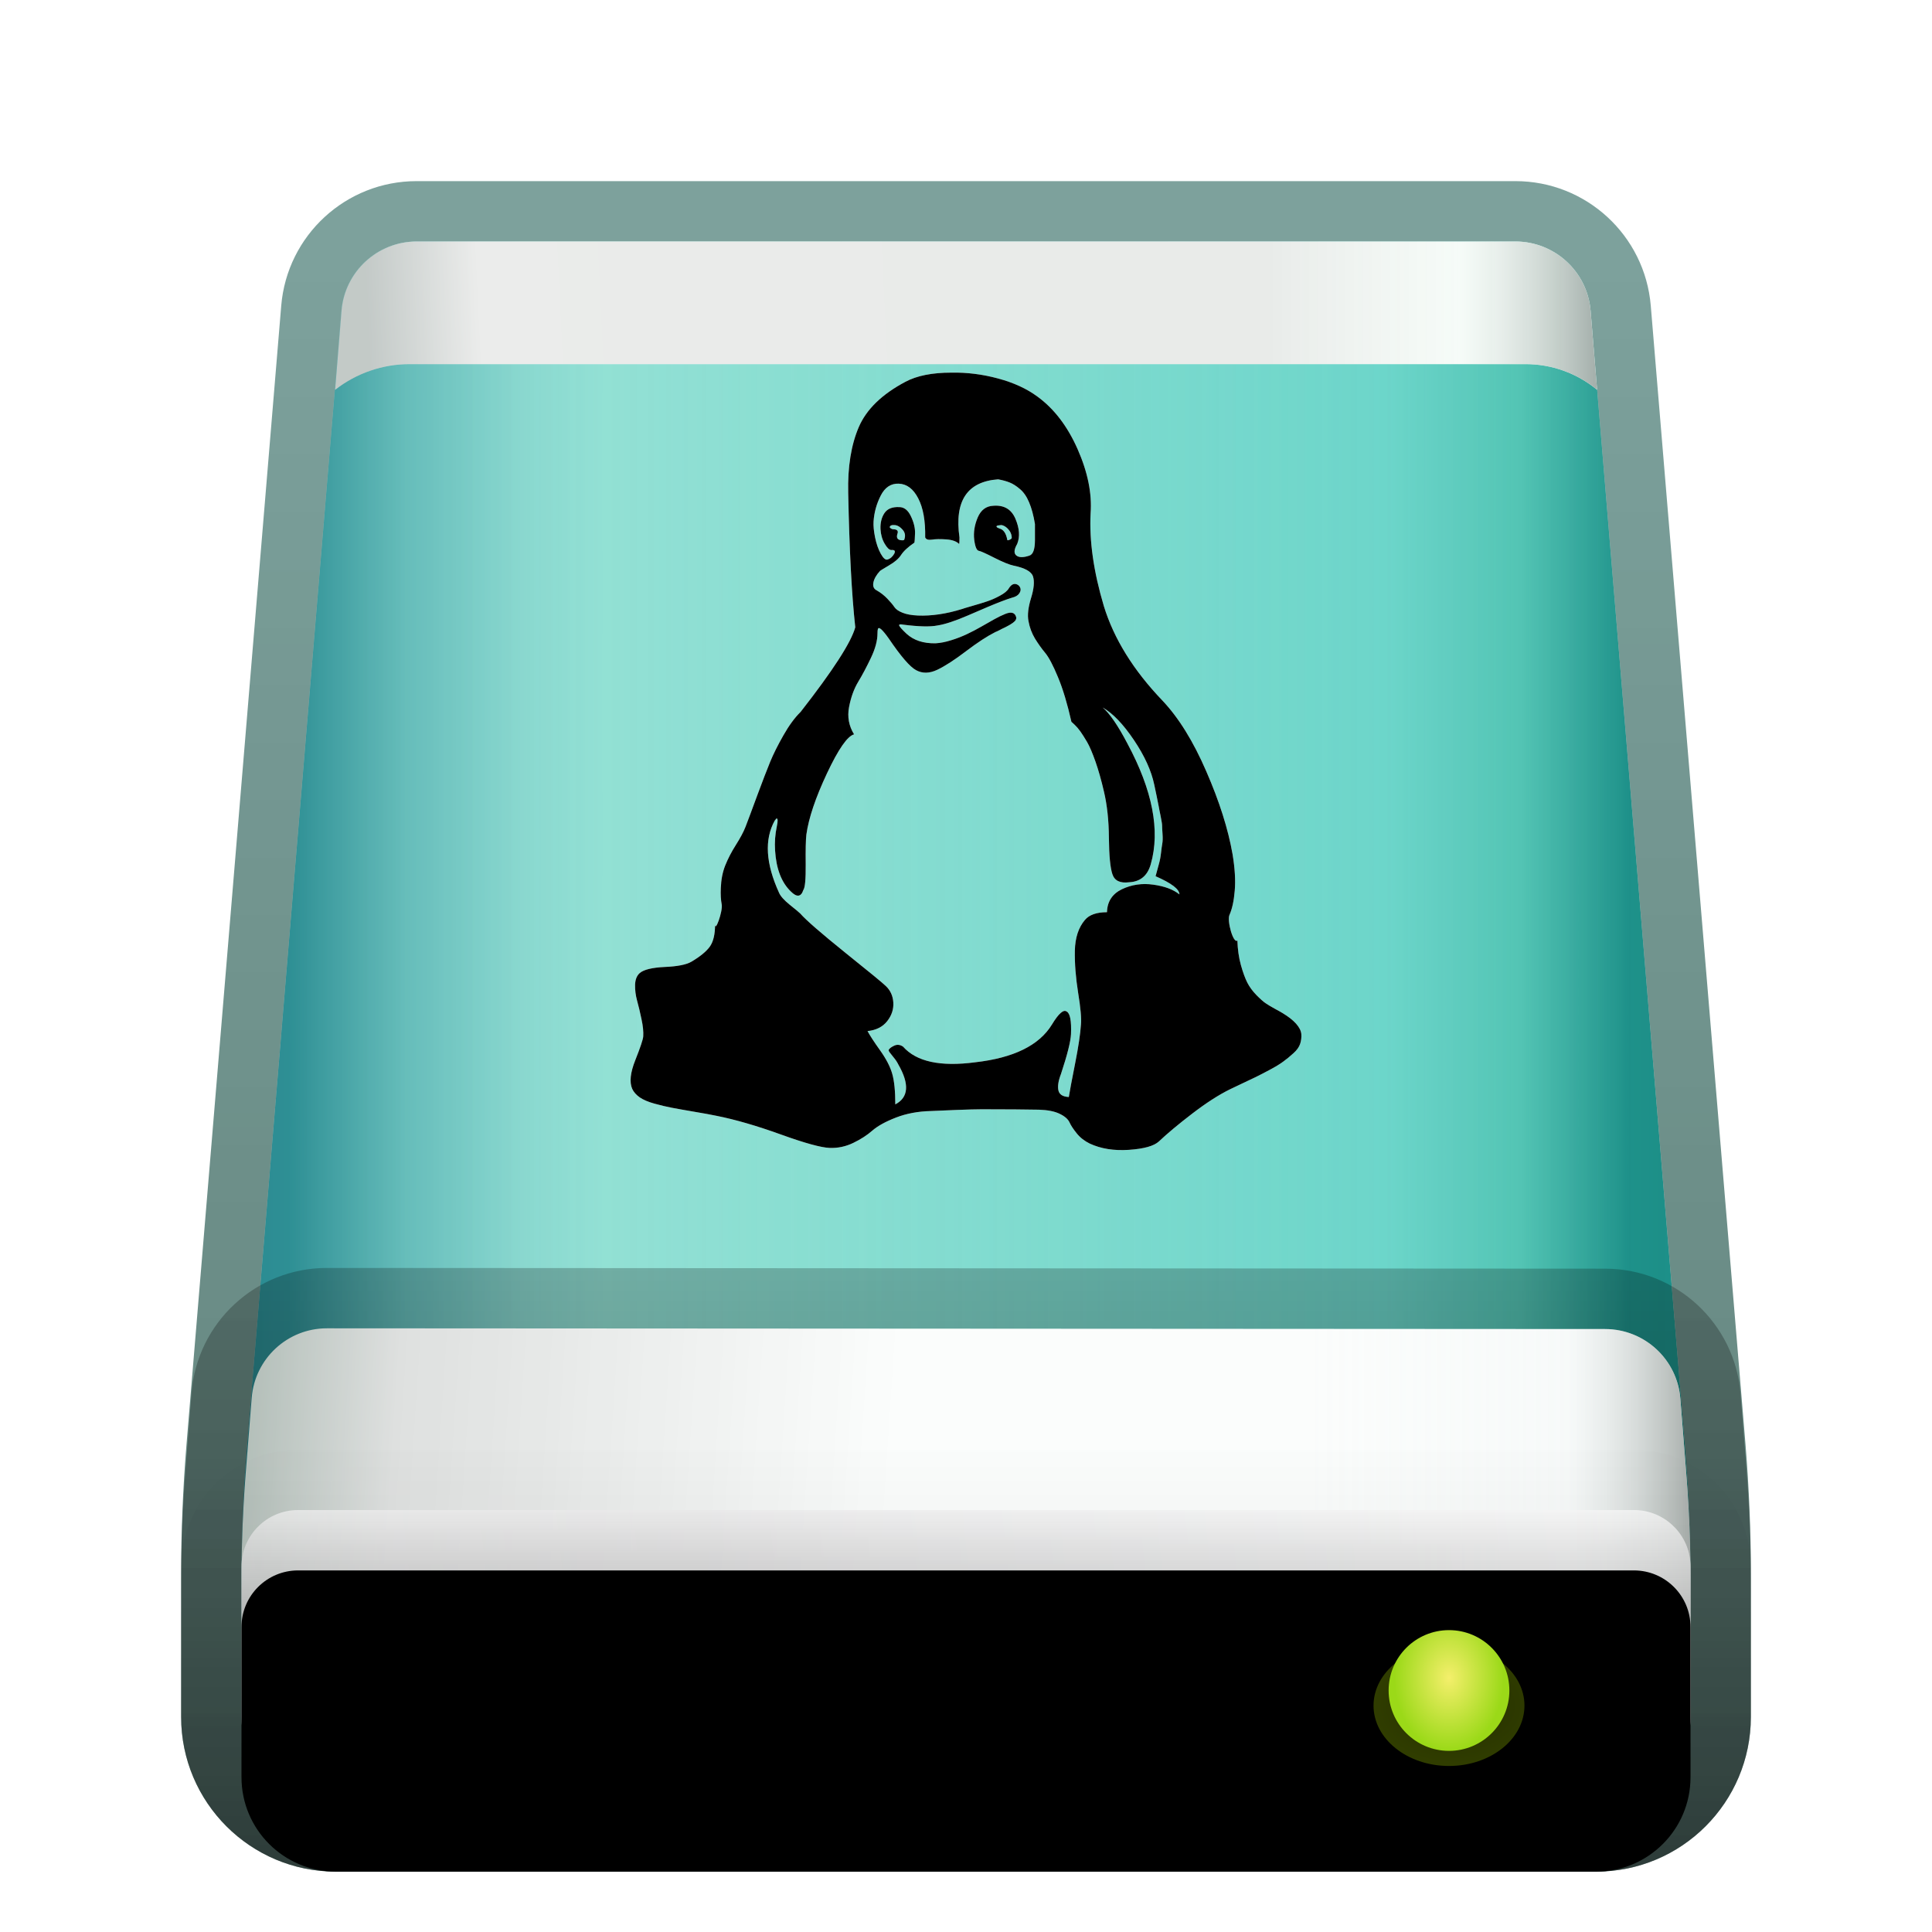 <svg xmlns="http://www.w3.org/2000/svg" xmlns:xlink="http://www.w3.org/1999/xlink" width="32" height="32" viewBox="0 0 32 32">
  <defs>
    <filter id="drive-harddisk-linux-a" width="129.6%" height="127.6%" x="-14.8%" y="-13.8%" filterUnits="objectBoundingBox">
      <feOffset dy="1" in="SourceAlpha" result="shadowOffsetOuter1"/>
      <feGaussianBlur in="shadowOffsetOuter1" result="shadowBlurOuter1" stdDeviation=".5"/>
      <feColorMatrix in="shadowBlurOuter1" result="shadowMatrixOuter1" values="0 0 0 0 0   0 0 0 0 0   0 0 0 0 0  0 0 0 0.15 0"/>
      <feMerge>
        <feMergeNode in="shadowMatrixOuter1"/>
        <feMergeNode in="SourceGraphic"/>
      </feMerge>
    </filter>
    <linearGradient id="drive-harddisk-linux-b" x1="-5.578%" x2="95.89%" y1="40.232%" y2="40.232%">
      <stop offset="0%" stop-color="#2D8A94"/>
      <stop offset="29.932%" stop-color="#81D7C6"/>
      <stop offset="83.27%" stop-color="#5FD0C3"/>
      <stop offset="92.574%" stop-color="#44BDAB"/>
      <stop offset="100%" stop-color="#0C857D"/>
    </linearGradient>
    <linearGradient id="drive-harddisk-linux-d" x1="128.548%" x2="3.376%" y1="32.065%" y2="32.065%">
      <stop offset="0%" stop-color="#B2F1EE" stop-opacity="0"/>
      <stop offset="87.281%" stop-color="#B3F2EF" stop-opacity=".452"/>
      <stop offset="93.737%" stop-color="#77CACC" stop-opacity=".467"/>
      <stop offset="100%" stop-color="#0C767F" stop-opacity=".5"/>
    </linearGradient>
    <path id="drive-harddisk-linux-c" d="M4.15,1.25 L22.35,1.25 C23,1.25 23.541,1.748 23.595,2.396 L25.164,21.257 C25.221,21.946 25.25,22.638 25.25,23.329 L25.25,25.688 C25.25,26.55 24.55,27.25 23.688,27.25 L2.812,27.25 C1.95,27.25 1.25,26.55 1.25,25.688 L1.25,23.329 C1.25,22.638 1.279,21.946 1.336,21.257 L2.905,2.396 C2.959,1.748 3.5,1.25 4.15,1.25 Z"/>
    <linearGradient id="drive-harddisk-linux-e" x1="50%" x2="50%" y1="2.631%" y2="100%">
      <stop offset="0%" stop-color="#00473E" stop-opacity=".508"/>
      <stop offset="100%" stop-color="#003428" stop-opacity=".62"/>
    </linearGradient>
    <linearGradient id="drive-harddisk-linux-f" x1="50%" x2="2.738%" y1="49.31%" y2="49.575%">
      <stop offset="0%" stop-color="#FCFDFC"/>
      <stop offset="81.318%" stop-color="#FFF"/>
      <stop offset="100%" stop-color="#BDC6C4"/>
    </linearGradient>
    <linearGradient id="drive-harddisk-linux-h" x1="99.734%" x2="73.708%" y1="100%" y2="100%">
      <stop offset="0%" stop-color="#A5B0AC"/>
      <stop offset="41.965%" stop-color="#E8F6EE" stop-opacity=".314"/>
      <stop offset="100%" stop-color="#CBCFCD" stop-opacity=".397"/>
    </linearGradient>
    <path id="drive-harddisk-linux-g" d="M4.153,1.25 L22.349,1.25 C23,1.25 23.541,1.749 23.595,2.397 L23.703,3.706 L23.703,3.706 C23.37,3.431 22.952,3.281 22.52,3.281 L4.034,3.281 C3.587,3.281 3.153,3.431 2.801,3.706 L2.801,3.706 L2.801,3.706 L2.907,2.399 C2.959,1.75 3.502,1.25 4.153,1.25 Z"/>
    <linearGradient id="drive-harddisk-linux-i" x1="44.527%" x2="0%" y1="47.751%" y2="46.771%">
      <stop offset="0%" stop-color="#FEFEFE"/>
      <stop offset="77.706%" stop-color="#D8D8D8"/>
      <stop offset="100%" stop-color="#A2AEA8"/>
    </linearGradient>
    <linearGradient id="drive-harddisk-linux-k" x1="100%" x2="74.044%" y1="100%" y2="100%">
      <stop offset="0%" stop-color="#AAB0AD"/>
      <stop offset="32.662%" stop-color="#E9F1F0" stop-opacity=".314"/>
      <stop offset="100%" stop-color="#F1FAF6" stop-opacity=".233"/>
    </linearGradient>
    <path id="drive-harddisk-linux-j" d="M25.082,20.415 L25.18,21.656 C25.227,22.246 25.25,22.838 25.25,23.43 L25.25,25.688 C25.25,26.55 24.55,27.25 23.688,27.25 L2.812,27.25 C1.95,27.25 1.25,26.55 1.25,25.688 L1.25,23.426 C1.25,22.837 1.273,22.247 1.319,21.659 L1.419,20.403 C1.47,19.752 2.013,19.25 2.665,19.251 L23.836,19.263 C24.488,19.264 25.03,19.765 25.082,20.415 Z"/>
    <linearGradient id="drive-harddisk-linux-l" x1="50%" x2="50%" y1="-20.244%" y2="100%">
      <stop offset="0%" stop-opacity=".18"/>
      <stop offset="100%" stop-opacity=".467"/>
    </linearGradient>
    <linearGradient id="drive-harddisk-linux-m" x1="100%" x2="0%" y1="50%" y2="52.161%">
      <stop offset="0%" stop-color="#E3E3E3"/>
      <stop offset="68.204%" stop-color="#C1BFC1"/>
      <stop offset="100%" stop-color="#CBCBCB"/>
    </linearGradient>
    <linearGradient id="drive-harddisk-linux-o" x1="50%" x2="50%" y1="0%" y2="100%">
      <stop offset="0%" stop-color="#FFF" stop-opacity=".5"/>
      <stop offset="100%" stop-opacity=".326"/>
    </linearGradient>
    <linearGradient id="drive-harddisk-linux-q" x1="50%" x2="50%" y1="-13.675%" y2="100%">
      <stop offset="0%" stop-opacity="0"/>
      <stop offset="100%" stop-opacity=".111"/>
    </linearGradient>
    <path id="drive-harddisk-linux-n" d="M2.188,22.261 L24.312,22.261 C24.83,22.261 25.25,22.68 25.25,23.198 L25.25,25.688 C25.25,26.55 24.55,27.25 23.688,27.25 L2.812,27.25 C1.95,27.25 1.25,26.55 1.25,25.688 L1.25,23.198 C1.25,22.68 1.67,22.261 2.188,22.261 Z"/>
    <filter id="drive-harddisk-linux-p" width="112.5%" height="160.1%" x="-6.2%" y="-30.1%" filterUnits="objectBoundingBox">
      <feOffset dy="1" in="SourceAlpha" result="shadowOffsetInner1"/>
      <feComposite in="shadowOffsetInner1" in2="SourceAlpha" k2="-1" k3="1" operator="arithmetic" result="shadowInnerInner1"/>
      <feColorMatrix in="shadowInnerInner1" values="0 0 0 0 1   0 0 0 0 1   0 0 0 0 1  0 0 0 1 0"/>
    </filter>
    <radialGradient id="drive-harddisk-linux-r" cx="54.402%" cy="50%" r="50%" fx="54.402%" fy="50%" gradientTransform="matrix(0 1 -1.144 0 1.116 -.044)">
      <stop offset="0%" stop-color="#4A5D00" stop-opacity=".477"/>
      <stop offset="100%" stop-color="#465900" stop-opacity=".693"/>
    </radialGradient>
    <radialGradient id="drive-harddisk-linux-s" cx="50%" cy="39.587%" r="60.364%" fx="50%" fy="39.587%" gradientTransform="matrix(0 1 -.75 0 .797 -.104)">
      <stop offset="0%" stop-color="#F4EF6B"/>
      <stop offset="99.921%" stop-color="#9BD918"/>
    </radialGradient>
    <path id="drive-harddisk-linux-t" d="M19.535,14.814 C19.535,14.728 19.403,14.628 19.14,14.513 C19.159,14.441 19.177,14.375 19.194,14.315 C19.211,14.255 19.223,14.193 19.23,14.128 C19.237,14.064 19.244,14.012 19.251,13.974 C19.258,13.936 19.26,13.882 19.255,13.812 C19.25,13.743 19.248,13.696 19.248,13.672 C19.248,13.648 19.239,13.595 19.223,13.514 C19.206,13.433 19.196,13.384 19.194,13.367 C19.191,13.35 19.179,13.29 19.158,13.187 C19.136,13.084 19.123,13.021 19.118,12.997 C19.07,12.767 18.958,12.52 18.781,12.257 C18.603,11.993 18.431,11.814 18.263,11.718 C18.378,11.814 18.515,12.013 18.673,12.314 C19.09,13.09 19.219,13.756 19.061,14.312 C19.008,14.503 18.888,14.604 18.702,14.613 C18.553,14.632 18.461,14.588 18.425,14.48 C18.389,14.373 18.37,14.173 18.367,13.88 C18.365,13.588 18.337,13.332 18.285,13.112 C18.242,12.925 18.195,12.76 18.145,12.616 C18.094,12.472 18.048,12.363 18.005,12.289 C17.961,12.215 17.924,12.156 17.893,12.113 C17.862,12.07 17.831,12.034 17.8,12.005 C17.769,11.977 17.751,11.96 17.746,11.955 C17.679,11.658 17.605,11.411 17.523,11.215 C17.442,11.019 17.371,10.885 17.311,10.813 C17.251,10.741 17.195,10.662 17.142,10.576 C17.09,10.489 17.054,10.394 17.035,10.288 C17.015,10.188 17.03,10.06 17.078,9.904 C17.126,9.748 17.136,9.63 17.11,9.548 C17.084,9.467 16.977,9.407 16.79,9.369 C16.718,9.354 16.612,9.311 16.47,9.239 C16.329,9.167 16.244,9.129 16.215,9.124 C16.177,9.12 16.151,9.057 16.136,8.938 C16.122,8.818 16.141,8.696 16.194,8.571 C16.247,8.447 16.333,8.382 16.452,8.377 C16.63,8.363 16.752,8.435 16.819,8.593 C16.886,8.751 16.896,8.89 16.848,9.009 C16.795,9.1 16.79,9.164 16.833,9.2 C16.876,9.236 16.948,9.237 17.049,9.203 C17.111,9.184 17.142,9.098 17.142,8.945 L17.142,8.679 C17.118,8.535 17.086,8.416 17.045,8.32 C17.005,8.224 16.954,8.151 16.894,8.101 C16.835,8.05 16.778,8.014 16.726,7.993 C16.673,7.971 16.608,7.953 16.532,7.939 C16.019,7.977 15.806,8.298 15.892,8.902 C15.892,8.974 15.89,9.009 15.885,9.009 C15.842,8.966 15.771,8.941 15.673,8.934 C15.575,8.927 15.496,8.928 15.436,8.938 C15.376,8.947 15.339,8.935 15.324,8.902 C15.329,8.629 15.291,8.413 15.209,8.255 C15.128,8.097 15.02,8.016 14.886,8.011 C14.757,8.006 14.657,8.072 14.588,8.208 C14.518,8.345 14.479,8.487 14.469,8.636 C14.464,8.708 14.473,8.796 14.494,8.902 C14.516,9.007 14.547,9.097 14.588,9.171 C14.629,9.245 14.666,9.278 14.699,9.268 C14.747,9.254 14.785,9.22 14.814,9.167 C14.833,9.124 14.817,9.105 14.764,9.11 C14.73,9.11 14.693,9.075 14.653,9.006 C14.612,8.936 14.589,8.856 14.584,8.765 C14.579,8.66 14.601,8.571 14.649,8.499 C14.697,8.427 14.778,8.394 14.893,8.399 C14.975,8.399 15.039,8.449 15.087,8.55 C15.135,8.65 15.158,8.744 15.156,8.83 C15.153,8.916 15.15,8.969 15.145,8.988 C15.039,9.06 14.965,9.129 14.922,9.196 C14.884,9.254 14.818,9.31 14.724,9.365 C14.631,9.42 14.582,9.45 14.577,9.455 C14.515,9.522 14.478,9.587 14.466,9.649 C14.454,9.711 14.472,9.754 14.52,9.778 C14.587,9.816 14.647,9.863 14.699,9.918 C14.752,9.973 14.79,10.019 14.814,10.055 C14.838,10.091 14.882,10.122 14.947,10.148 C15.012,10.175 15.097,10.19 15.202,10.195 C15.427,10.204 15.672,10.169 15.935,10.087 C15.945,10.082 16,10.066 16.1,10.037 C16.201,10.008 16.284,9.983 16.348,9.961 C16.413,9.94 16.484,9.909 16.56,9.868 C16.637,9.827 16.687,9.785 16.711,9.742 C16.754,9.675 16.802,9.656 16.855,9.685 C16.879,9.699 16.894,9.719 16.902,9.746 C16.909,9.772 16.902,9.801 16.88,9.832 C16.858,9.863 16.819,9.886 16.761,9.9 C16.666,9.929 16.53,9.981 16.355,10.055 C16.181,10.129 16.072,10.176 16.029,10.195 C15.818,10.286 15.65,10.341 15.526,10.36 C15.406,10.384 15.217,10.379 14.958,10.346 C14.91,10.336 14.888,10.341 14.893,10.36 C14.898,10.379 14.939,10.425 15.015,10.497 C15.135,10.607 15.296,10.659 15.497,10.655 C15.578,10.65 15.664,10.633 15.755,10.604 C15.847,10.576 15.933,10.542 16.014,10.504 C16.096,10.465 16.176,10.424 16.255,10.378 C16.334,10.333 16.406,10.292 16.47,10.256 C16.535,10.22 16.594,10.191 16.647,10.17 C16.699,10.148 16.741,10.142 16.772,10.152 C16.803,10.161 16.824,10.188 16.833,10.231 C16.833,10.24 16.831,10.251 16.826,10.263 C16.821,10.275 16.812,10.287 16.797,10.299 C16.783,10.311 16.769,10.322 16.754,10.331 C16.74,10.341 16.72,10.353 16.693,10.367 C16.667,10.382 16.645,10.392 16.629,10.4 C16.612,10.407 16.588,10.419 16.557,10.436 C16.526,10.452 16.503,10.463 16.488,10.468 C16.354,10.535 16.193,10.64 16.003,10.784 C15.814,10.928 15.655,11.031 15.526,11.093 C15.396,11.155 15.279,11.158 15.173,11.1 C15.073,11.047 14.922,10.873 14.721,10.576 C14.615,10.427 14.556,10.374 14.541,10.418 C14.536,10.432 14.534,10.456 14.534,10.489 C14.534,10.609 14.498,10.744 14.426,10.895 C14.354,11.046 14.284,11.179 14.214,11.294 C14.145,11.409 14.094,11.548 14.063,11.711 C14.032,11.874 14.06,12.024 14.146,12.163 C14.036,12.192 13.886,12.408 13.697,12.81 C13.508,13.212 13.394,13.55 13.356,13.823 C13.346,13.909 13.342,14.074 13.345,14.319 C13.347,14.563 13.334,14.704 13.305,14.743 C13.267,14.858 13.197,14.865 13.097,14.764 C12.944,14.616 12.857,14.391 12.838,14.089 C12.829,13.955 12.838,13.821 12.867,13.686 C12.886,13.595 12.884,13.552 12.86,13.557 L12.831,13.593 C12.659,13.904 12.682,14.302 12.903,14.786 C12.927,14.843 12.987,14.91 13.082,14.987 C13.178,15.064 13.236,15.111 13.255,15.131 C13.351,15.241 13.6,15.457 14.002,15.781 C14.405,16.104 14.627,16.287 14.67,16.33 C14.747,16.402 14.789,16.493 14.796,16.603 C14.803,16.714 14.77,16.817 14.696,16.912 C14.621,17.008 14.512,17.063 14.369,17.078 C14.407,17.149 14.476,17.256 14.577,17.397 C14.678,17.539 14.745,17.668 14.778,17.785 C14.812,17.903 14.829,18.071 14.829,18.292 C15.049,18.177 15.066,17.956 14.879,17.631 C14.86,17.592 14.835,17.554 14.803,17.516 C14.772,17.477 14.75,17.449 14.735,17.43 C14.721,17.41 14.716,17.396 14.721,17.386 C14.735,17.363 14.766,17.34 14.814,17.318 C14.862,17.297 14.91,17.303 14.958,17.336 C15.178,17.585 15.576,17.671 16.151,17.595 C16.788,17.523 17.212,17.315 17.423,16.97 C17.533,16.788 17.614,16.716 17.667,16.754 C17.724,16.783 17.748,16.908 17.739,17.128 C17.734,17.248 17.679,17.468 17.573,17.789 C17.53,17.899 17.516,17.989 17.53,18.058 C17.545,18.128 17.602,18.165 17.703,18.17 C17.717,18.079 17.752,17.894 17.807,17.616 C17.862,17.339 17.894,17.123 17.904,16.97 C17.914,16.869 17.898,16.693 17.857,16.442 C17.817,16.19 17.799,15.958 17.803,15.745 C17.808,15.532 17.863,15.363 17.969,15.238 C18.04,15.152 18.163,15.109 18.335,15.109 C18.34,14.932 18.423,14.805 18.583,14.728 C18.743,14.652 18.917,14.626 19.104,14.653 C19.291,14.679 19.434,14.733 19.535,14.814 L19.535,14.814 Z M14.979,8.933 C15,8.874 14.991,8.822 14.953,8.777 C14.914,8.731 14.874,8.705 14.832,8.698 C14.769,8.691 14.737,8.704 14.737,8.735 C14.751,8.752 14.769,8.763 14.79,8.766 C14.86,8.766 14.884,8.792 14.863,8.845 C14.842,8.914 14.87,8.949 14.947,8.949 C14.968,8.949 14.979,8.944 14.979,8.933 L14.979,8.933 Z M16.758,8.912 C16.758,8.867 16.745,8.827 16.721,8.792 C16.696,8.758 16.669,8.732 16.64,8.716 C16.61,8.7 16.588,8.694 16.574,8.698 C16.505,8.702 16.488,8.716 16.522,8.74 C16.532,8.745 16.542,8.749 16.552,8.753 C16.62,8.769 16.664,8.832 16.684,8.942 C16.684,8.954 16.704,8.95 16.743,8.93 L16.758,8.912 Z M21.466,16.954 C21.519,17.014 21.549,17.071 21.554,17.127 C21.558,17.182 21.552,17.236 21.535,17.288 C21.518,17.341 21.481,17.394 21.422,17.446 C21.364,17.499 21.307,17.546 21.251,17.586 C21.195,17.627 21.122,17.671 21.032,17.719 C20.942,17.767 20.865,17.807 20.802,17.838 C20.738,17.869 20.66,17.906 20.568,17.949 C20.476,17.992 20.41,18.024 20.371,18.043 C20.186,18.134 19.978,18.268 19.747,18.445 C19.516,18.622 19.332,18.776 19.196,18.905 C19.113,18.982 18.947,19.028 18.699,19.045 C18.451,19.062 18.234,19.027 18.049,18.941 C17.962,18.898 17.89,18.842 17.834,18.772 C17.778,18.703 17.738,18.642 17.714,18.589 C17.689,18.536 17.636,18.489 17.553,18.449 C17.47,18.408 17.356,18.385 17.21,18.38 C16.996,18.376 16.679,18.373 16.261,18.373 C16.168,18.373 16.03,18.377 15.845,18.384 C15.66,18.391 15.519,18.397 15.421,18.402 C15.207,18.407 15.014,18.443 14.841,18.51 C14.668,18.577 14.538,18.649 14.45,18.725 C14.363,18.802 14.257,18.87 14.133,18.93 C14.009,18.99 13.879,19.018 13.742,19.013 C13.601,19.008 13.331,18.934 12.932,18.79 C12.533,18.646 12.178,18.543 11.866,18.481 C11.774,18.462 11.65,18.439 11.494,18.413 C11.338,18.386 11.217,18.365 11.129,18.348 C11.041,18.331 10.945,18.309 10.841,18.28 C10.736,18.251 10.654,18.216 10.596,18.176 C10.538,18.135 10.496,18.088 10.472,18.036 C10.423,17.925 10.44,17.766 10.523,17.558 C10.606,17.349 10.65,17.219 10.654,17.166 C10.659,17.089 10.65,16.994 10.625,16.879 C10.601,16.764 10.577,16.662 10.552,16.573 C10.528,16.485 10.517,16.397 10.519,16.311 C10.522,16.225 10.547,16.16 10.596,16.117 C10.664,16.059 10.803,16.026 11.012,16.016 C11.221,16.007 11.367,15.978 11.45,15.93 C11.596,15.844 11.698,15.76 11.757,15.679 C11.815,15.597 11.844,15.475 11.844,15.312 C11.844,15.449 11.973,15.097 11.954,14.982 C11.939,14.905 11.934,14.814 11.939,14.709 C11.944,14.57 11.968,14.445 12.012,14.335 C12.056,14.225 12.114,14.112 12.187,13.997 C12.26,13.882 12.314,13.782 12.348,13.695 C12.387,13.595 12.451,13.422 12.541,13.178 C12.632,12.934 12.703,12.747 12.757,12.617 C12.81,12.488 12.883,12.342 12.976,12.179 C13.068,12.016 13.163,11.887 13.261,11.791 C13.796,11.106 14.098,10.639 14.166,10.39 C14.107,9.853 14.068,9.111 14.049,8.162 C14.039,7.731 14.098,7.368 14.224,7.074 C14.351,6.779 14.609,6.529 14.998,6.323 C15.188,6.222 15.441,6.172 15.757,6.172 C16.015,6.167 16.273,6.199 16.531,6.269 C16.789,6.338 17.006,6.438 17.181,6.567 C17.458,6.768 17.681,7.059 17.849,7.44 C18.017,7.821 18.088,8.174 18.064,8.5 C18.04,8.955 18.113,9.468 18.283,10.038 C18.449,10.579 18.772,11.101 19.254,11.604 C19.522,11.887 19.764,12.277 19.98,12.776 C20.197,13.274 20.342,13.731 20.415,14.148 C20.454,14.383 20.466,14.585 20.451,14.755 C20.437,14.925 20.407,15.058 20.364,15.154 C20.32,15.25 20.427,15.635 20.495,15.578 C20.5,15.727 20.519,15.862 20.553,15.984 C20.587,16.106 20.623,16.203 20.659,16.275 C20.696,16.347 20.746,16.415 20.809,16.48 C20.872,16.544 20.923,16.59 20.962,16.616 C21.001,16.643 21.053,16.674 21.119,16.71 C21.185,16.746 21.225,16.768 21.24,16.778 C21.337,16.836 21.412,16.894 21.466,16.954 Z"/>
    <filter id="drive-harddisk-linux-u" width="109%" height="107.8%" x="-4.5%" y="-3.9%" filterUnits="objectBoundingBox">
      <feGaussianBlur in="SourceAlpha" result="shadowBlurInner1" stdDeviation=".5"/>
      <feOffset in="shadowBlurInner1" result="shadowOffsetInner1"/>
      <feComposite in="shadowOffsetInner1" in2="SourceAlpha" k2="-1" k3="1" operator="arithmetic" result="shadowInnerInner1"/>
      <feColorMatrix in="shadowInnerInner1" values="0 0 0 0 0.51   0 0 0 0 1   0 0 0 0 0.8  0 0 0 0.65 0"/>
    </filter>
  </defs>
  <g fill="none" fill-rule="evenodd">
    <g filter="url(#drive-harddisk-linux-a)" transform="translate(2.75 1.75)">
      <use fill="url(#drive-harddisk-linux-b)" xlink:href="#drive-harddisk-linux-c"/>
      <use fill="url(#drive-harddisk-linux-d)" fill-opacity=".8" xlink:href="#drive-harddisk-linux-c"/>
      <path fill="url(#drive-harddisk-linux-e)" fill-rule="nonzero" d="M22.35,0.25 L4.15,0.25 C2.98,0.25 2.005,1.147 1.908,2.314 L0.339,21.174 C0.28,21.891 0.25,22.61 0.25,23.329 L0.25,25.688 C0.25,27.103 1.397,28.25 2.812,28.25 L23.688,28.25 C25.103,28.25 26.25,27.103 26.25,25.688 L26.25,23.329 C26.25,22.61 26.22,21.891 26.161,21.174 L24.592,2.314 C24.495,1.147 23.52,0.25 22.35,0.25 Z M22.35,1.25 C23,1.25 23.541,1.748 23.595,2.396 L25.164,21.257 C25.221,21.946 25.25,22.638 25.25,23.329 L25.25,25.688 C25.25,26.55 24.55,27.25 23.688,27.25 L2.812,27.25 C1.95,27.25 1.25,26.55 1.25,25.688 L1.25,23.329 C1.25,22.638 1.279,21.946 1.336,21.257 L2.905,2.396 C2.959,1.748 3.5,1.25 4.15,1.25 L22.35,1.25 Z"/>
      <use fill="url(#drive-harddisk-linux-f)" xlink:href="#drive-harddisk-linux-g"/>
      <use fill="url(#drive-harddisk-linux-h)" xlink:href="#drive-harddisk-linux-g"/>
      <use fill="url(#drive-harddisk-linux-i)" xlink:href="#drive-harddisk-linux-j"/>
      <use fill="url(#drive-harddisk-linux-k)" xlink:href="#drive-harddisk-linux-j"/>
      <path fill="url(#drive-harddisk-linux-l)" fill-rule="nonzero" d="M23.837,18.263 L2.666,18.251 C1.491,18.25 0.514,19.153 0.422,20.324 L0.323,21.581 C0.274,22.195 0.25,22.81 0.25,23.426 L0.25,25.688 C0.25,27.103 1.397,28.25 2.812,28.25 L23.688,28.25 C25.103,28.25 26.25,27.103 26.25,25.688 L26.25,23.43 C26.25,22.811 26.226,22.194 26.177,21.577 L26.079,20.336 C25.986,19.166 25.01,18.264 23.837,18.263 Z M2.665,19.251 L23.836,19.263 C24.488,19.264 25.03,19.765 25.082,20.415 L25.18,21.656 C25.227,22.246 25.25,22.838 25.25,23.43 L25.25,25.688 C25.25,26.55 24.55,27.25 23.688,27.25 L2.812,27.25 C1.95,27.25 1.25,26.55 1.25,25.688 L1.25,23.426 C1.25,22.837 1.273,22.247 1.319,21.659 L1.419,20.403 C1.47,19.752 2.013,19.25 2.665,19.251 Z"/>
      <use fill="url(#drive-harddisk-linux-m)" fill-opacity=".6" xlink:href="#drive-harddisk-linux-n"/>
      <use fill="url(#drive-harddisk-linux-o)" xlink:href="#drive-harddisk-linux-n"/>
      <use fill="#000" filter="url(#drive-harddisk-linux-p)" xlink:href="#drive-harddisk-linux-n"/>
      <path stroke="url(#drive-harddisk-linux-q)" d="M24.312,21.761 C24.709,21.761 25.069,21.921 25.329,22.182 C25.589,22.442 25.75,22.801 25.75,23.198 L25.75,23.198 L25.75,25.688 C25.75,26.257 25.519,26.773 25.146,27.146 C24.773,27.519 24.257,27.75 23.688,27.75 L23.688,27.75 L2.812,27.75 C2.243,27.75 1.727,27.519 1.354,27.146 C0.981,26.773 0.75,26.257 0.75,25.688 L0.75,25.688 L0.75,23.198 C0.75,22.801 0.911,22.442 1.171,22.182 C1.431,21.921 1.791,21.761 2.188,21.761 L2.188,21.761 Z"/>
      <path fill="url(#drive-harddisk-linux-r)" d="M21.25,26.5 C21.94,26.5 22.5,26.052 22.5,25.5 C22.5,24.948 21.94,24.5 21.25,24.5 C20.56,24.5 20,24.948 20,25.5 C20,26.052 20.56,26.5 21.25,26.5 Z"/>
      <ellipse cx="21.25" cy="25.25" fill="url(#drive-harddisk-linux-s)" rx="1" ry="1"/>
    </g>
    <use fill="#FFF" xlink:href="#drive-harddisk-linux-t"/>
    <use fill="#000" filter="url(#drive-harddisk-linux-u)" xlink:href="#drive-harddisk-linux-t"/>
  </g>
</svg>
